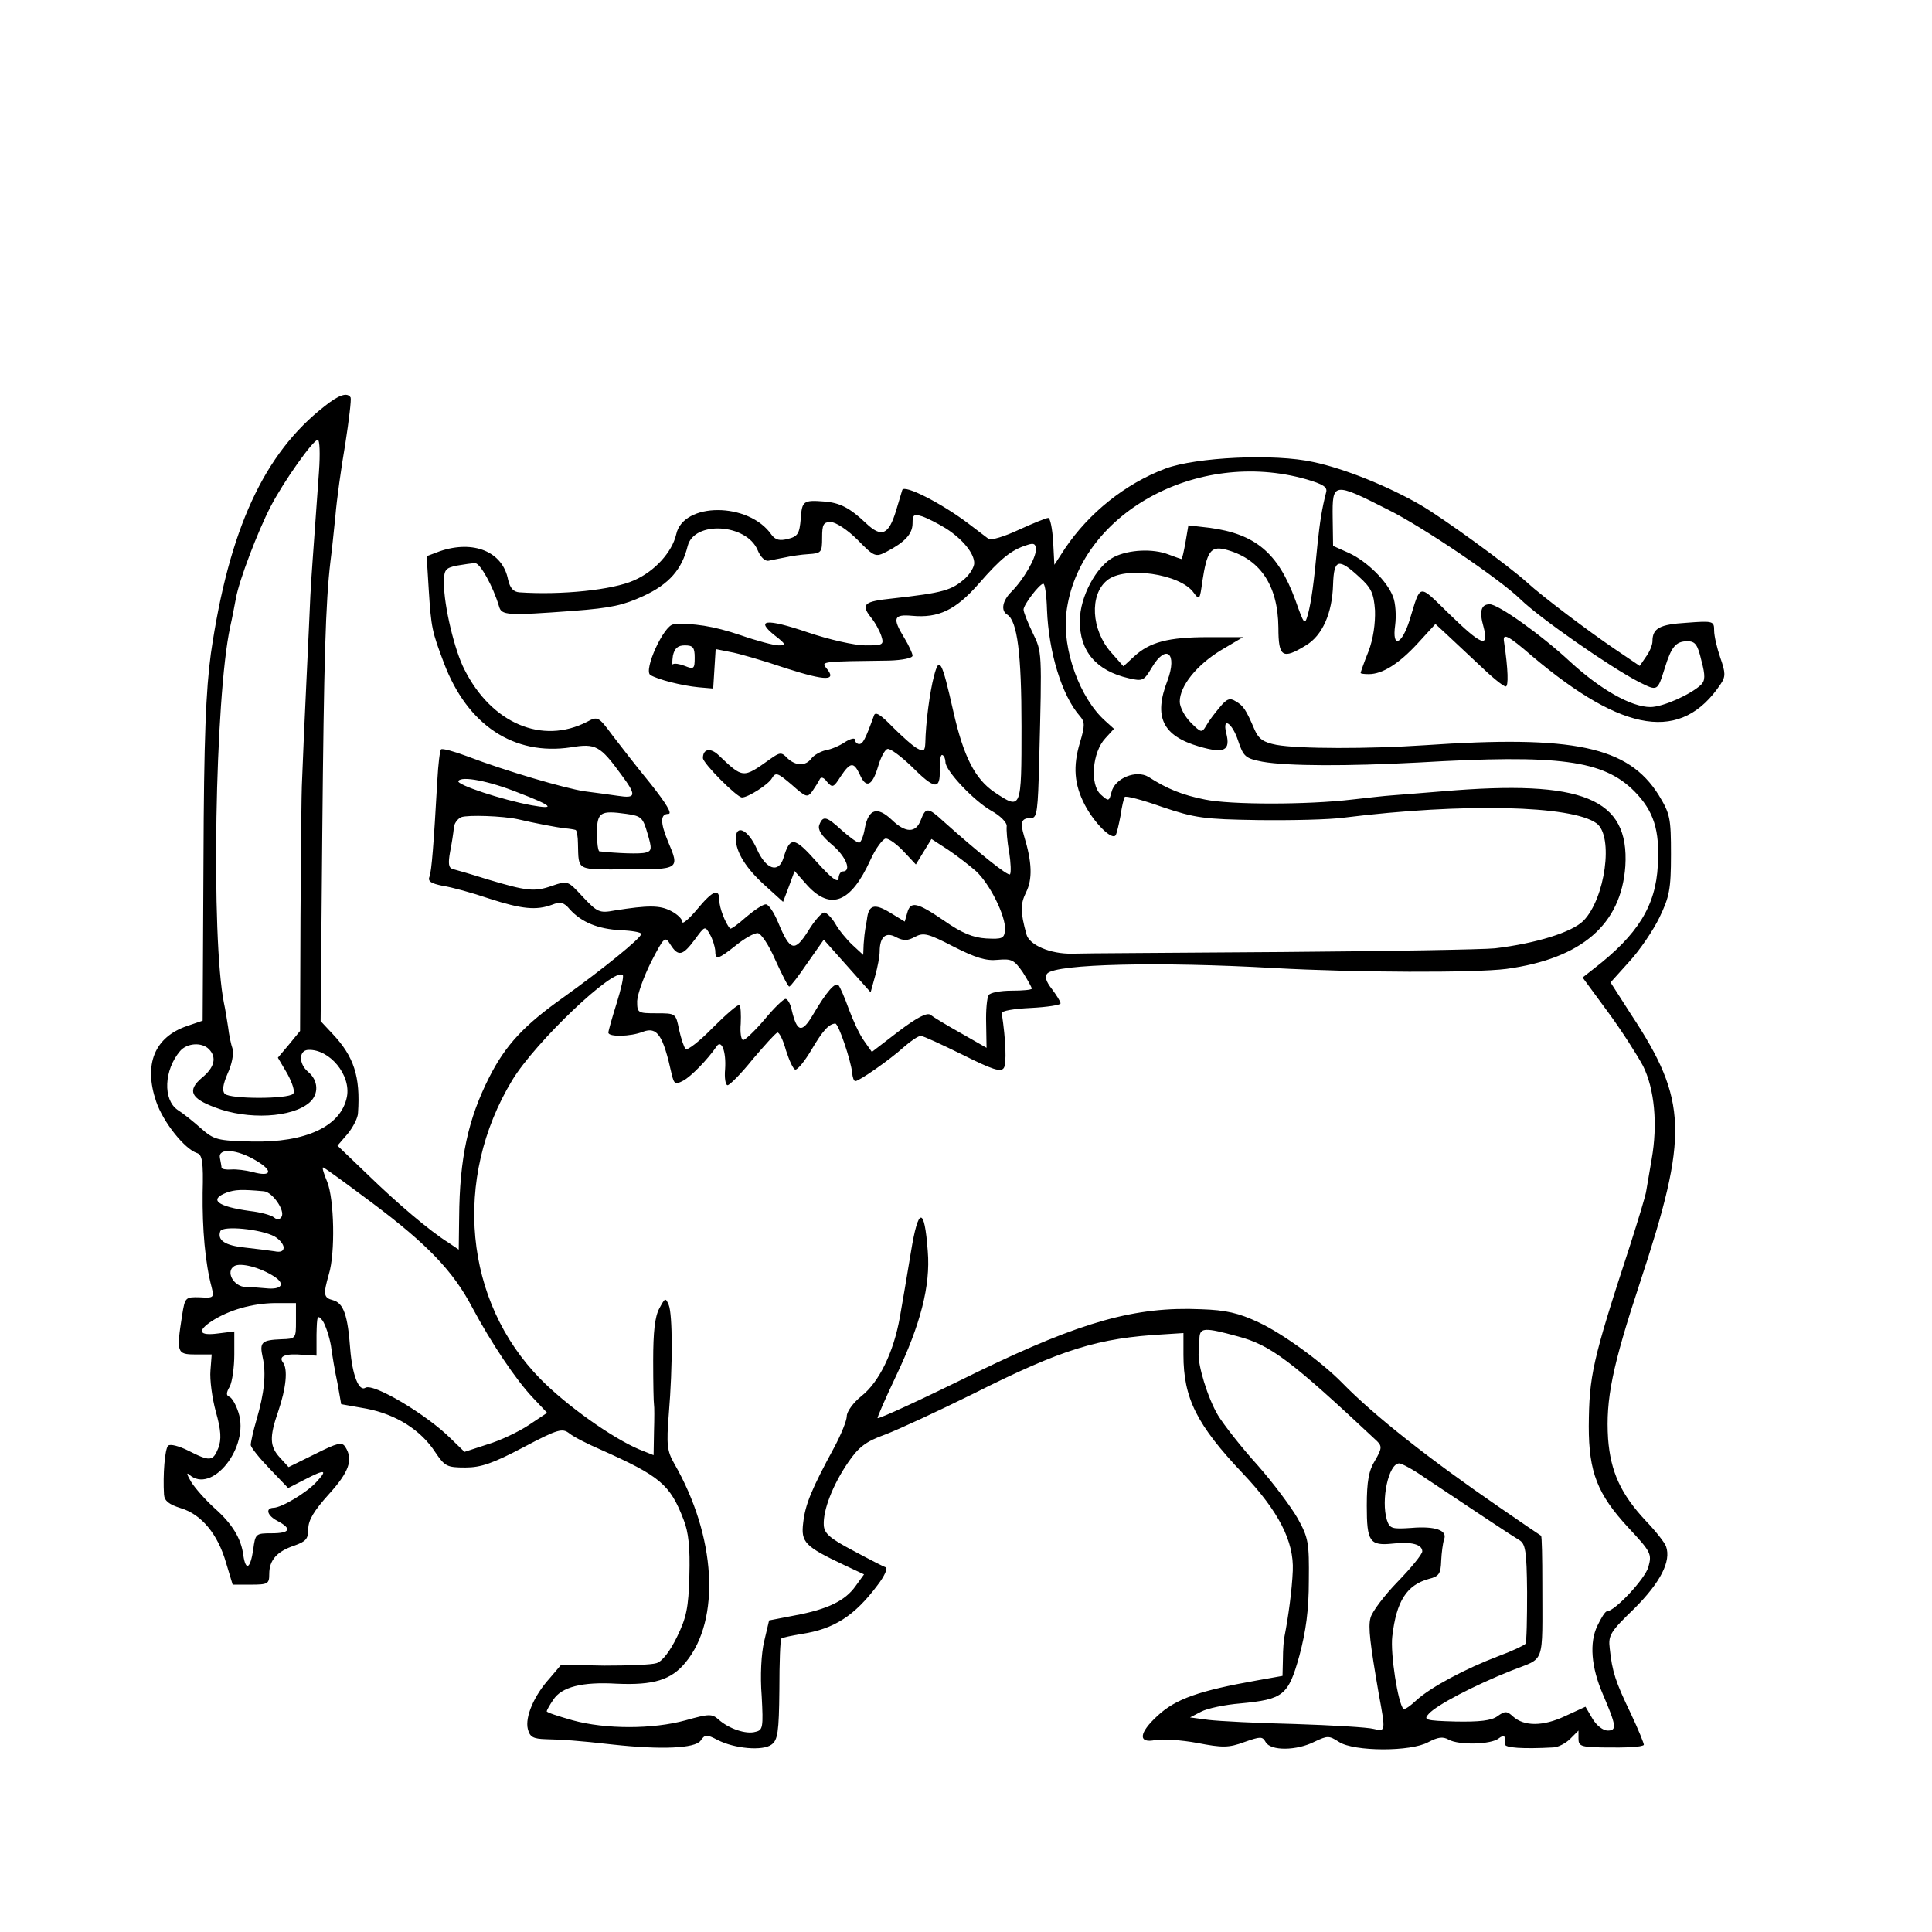 <?xml version="1.0" standalone="no"?>
<!DOCTYPE svg PUBLIC "-//W3C//DTD SVG 20010904//EN"
 "http://www.w3.org/TR/2001/REC-SVG-20010904/DTD/svg10.dtd">
<svg version="1.0" xmlns="http://www.w3.org/2000/svg"
 width="470pt" height="470pt" viewBox="0 0 470 470"
 preserveAspectRatio="xMidYMid meet">
<g transform="translate(0,470) scale(0.1,-0.1)"
fill="#000000" stroke="none">
<path d="M790 3712 c-148 -115 -233 -300 -277 -602 -12 -89 -17 -204 -18 -504
l-2 -389 -38 -13 c-79 -27 -106 -93 -75 -184 17 -50 69 -115 99 -125 13 -4 16
-21 14 -97 -1 -88 6 -170 22 -230 6 -25 5 -26 -29 -24 -35 1 -36 0 -43 -44
-14 -90 -13 -95 32 -95 l40 0 -3 -39 c-2 -22 4 -67 13 -100 13 -46 14 -68 6
-89 -13 -32 -20 -33 -73 -6 -22 11 -44 17 -49 12 -8 -8 -13 -71 -10 -119 1
-15 12 -24 41 -33 50 -15 90 -63 110 -133 l16 -53 44 0 c42 0 45 2 45 26 0 34
19 55 61 69 28 10 34 16 34 41 0 21 14 44 50 84 49 54 60 84 40 115 -8 13 -19
10 -73 -17 l-65 -32 -21 23 c-25 27 -26 50 -4 113 19 56 24 103 11 119 -11 15
7 22 50 18 l32 -2 0 51 c1 47 2 50 15 34 7 -11 16 -38 20 -60 3 -23 10 -65 16
-92 l9 -51 62 -11 c72 -14 132 -52 167 -106 23 -34 28 -37 73 -37 38 0 67 10
141 49 85 45 95 47 112 34 11 -9 45 -26 75 -39 146 -65 170 -85 203 -171 12
-30 16 -68 14 -136 -2 -78 -7 -102 -30 -149 -17 -35 -36 -60 -50 -64 -12 -4
-69 -6 -127 -6 l-105 2 -28 -33 c-38 -42 -60 -94 -53 -123 5 -20 13 -24 44
-25 40 -1 75 -3 163 -13 119 -13 199 -9 213 9 11 16 15 16 42 2 41 -21 110
-27 131 -11 15 11 18 30 19 133 0 66 2 123 5 125 2 2 24 7 49 11 79 12 129 44
185 119 17 22 25 41 20 43 -6 2 -41 20 -80 41 -57 30 -70 42 -71 62 -2 36 22
98 59 152 26 38 43 51 90 68 32 12 129 57 216 100 215 108 302 135 463 144
l47 3 0 -53 c0 -105 32 -170 145 -289 87 -92 124 -165 121 -236 -2 -48 -11
-113 -20 -159 -2 -8 -4 -33 -4 -56 l-1 -41 -62 -11 c-141 -25 -198 -45 -242
-86 -46 -42 -48 -68 -5 -59 17 3 63 0 101 -7 62 -12 77 -12 115 2 40 14 44 14
52 0 12 -22 76 -21 119 1 32 15 35 15 60 -1 36 -23 174 -24 217 0 23 12 35 14
49 6 25 -14 104 -12 122 3 13 10 18 6 15 -14 -1 -9 44 -12 117 -8 12 0 31 10
42 21 l20 20 0 -20 c0 -18 7 -20 58 -21 61 -1 95 1 101 6 1 2 -13 37 -32 77
-37 77 -45 101 -51 158 -4 32 2 41 60 97 63 63 90 115 77 151 -3 9 -25 37 -49
62 -61 65 -86 120 -92 200 -6 96 10 175 78 381 118 358 116 442 -22 651 l-50
78 45 50 c26 28 59 77 74 108 24 50 28 68 28 153 0 89 -2 99 -30 145 -74 118
-206 146 -570 121 -135 -9 -306 -9 -360 1 -31 6 -43 14 -53 37 -21 49 -27 58
-46 69 -14 9 -22 6 -39 -15 -12 -14 -27 -34 -33 -45 -10 -17 -12 -17 -37 8
-15 15 -27 38 -27 51 0 38 41 89 100 125 l54 32 -85 0 c-97 0 -142 -12 -180
-47 l-26 -24 -31 35 c-47 54 -52 139 -9 174 43 36 179 16 211 -30 14 -19 15
-17 21 28 11 71 20 85 53 78 86 -21 131 -86 132 -191 0 -72 10 -78 67 -43 40
24 64 78 66 148 2 62 13 65 63 19 30 -27 36 -40 39 -82 1 -31 -4 -69 -16 -100
-11 -27 -19 -51 -19 -52 0 -2 9 -3 20 -3 33 0 73 25 119 75 l43 47 26 -24 c14
-13 50 -47 80 -75 30 -29 59 -53 65 -53 7 0 6 41 -4 108 -4 23 8 18 68 -34
224 -189 364 -210 459 -68 12 18 12 27 -1 64 -8 23 -15 53 -15 66 0 23 -2 24
-67 19 -65 -4 -83 -13 -83 -45 0 -9 -7 -26 -16 -38 l-15 -22 -62 42 c-62 42
-175 127 -212 161 -44 40 -203 156 -260 189 -78 45 -184 88 -260 104 -94 21
-285 12 -360 -16 -98 -37 -186 -108 -244 -194 l-26 -40 -3 57 c-2 31 -7 57
-12 57 -5 0 -37 -13 -72 -29 -34 -16 -67 -26 -73 -22 -5 4 -28 21 -50 38 -65
49 -155 95 -160 81 -2 -7 -9 -30 -15 -50 -18 -59 -35 -67 -73 -31 -40 38 -64
50 -102 53 -51 4 -54 1 -57 -42 -3 -36 -7 -43 -31 -49 -20 -5 -30 -3 -40 10
-55 80 -215 80 -232 1 -10 -43 -52 -90 -103 -112 -51 -23 -176 -36 -278 -29
-15 1 -23 10 -28 31 -13 68 -84 97 -166 69 l-32 -12 5 -81 c6 -94 8 -102 37
-179 57 -151 170 -226 309 -205 60 10 71 4 122 -66 38 -51 37 -59 -8 -52 -21
3 -57 8 -81 11 -47 7 -191 49 -285 85 -32 12 -61 20 -64 17 -3 -3 -7 -37 -9
-74 -9 -160 -14 -221 -19 -235 -5 -12 3 -17 32 -23 21 -3 72 -17 113 -31 80
-26 115 -29 153 -15 20 8 29 6 43 -11 29 -32 69 -48 124 -51 27 -1 50 -5 50
-9 0 -10 -94 -86 -189 -154 -96 -68 -141 -116 -181 -195 -51 -101 -72 -196
-73 -341 l-1 -78 -25 17 c-45 28 -124 95 -198 167 l-72 69 25 29 c13 16 25 39
25 51 6 88 -10 137 -62 192 l-29 31 4 454 c4 423 8 564 20 665 3 22 8 71 12
110 3 38 14 117 24 175 9 58 15 108 13 113 -8 13 -28 7 -63 -21z m-14 -159
c-15 -211 -19 -261 -21 -303 -2 -52 -17 -356 -20 -445 -2 -33 -3 -185 -4 -337
l-1 -276 -27 -33 -27 -32 23 -39 c13 -24 19 -44 14 -49 -13 -13 -153 -13 -166
0 -7 7 -5 22 7 50 10 21 15 48 12 59 -4 11 -9 35 -11 53 -3 19 -7 45 -10 58
-32 158 -22 746 15 916 5 22 11 54 14 70 8 44 53 162 84 222 32 62 104 163
115 163 5 0 6 -35 3 -77z m2402 -19 c41 -12 52 -19 48 -32 -10 -39 -15 -70
-21 -127 -9 -97 -15 -138 -23 -169 -8 -28 -9 -27 -31 35 -42 114 -97 160 -208
175 l-52 6 -7 -41 c-4 -22 -8 -41 -10 -41 -1 0 -15 5 -31 11 -38 15 -97 12
-133 -6 -43 -22 -83 -97 -83 -155 -1 -74 40 -122 119 -140 34 -8 37 -6 56 26
35 59 63 35 38 -32 -34 -88 -12 -134 77 -160 62 -18 77 -10 66 33 -10 41 15
24 29 -19 13 -39 18 -43 59 -51 62 -11 208 -11 379 -2 343 20 450 6 526 -70
47 -48 62 -94 57 -180 -5 -99 -49 -169 -155 -251 l-28 -22 61 -83 c34 -46 72
-106 86 -132 28 -56 36 -142 21 -227 -5 -30 -11 -64 -13 -76 -1 -11 -20 -72
-40 -135 -92 -281 -99 -316 -100 -439 0 -111 21 -165 96 -246 55 -59 58 -64
49 -96 -8 -29 -82 -108 -101 -108 -4 0 -14 -16 -23 -35 -20 -41 -15 -101 13
-166 33 -77 35 -89 12 -89 -11 0 -27 12 -37 29 l-17 29 -50 -23 c-53 -25 -99
-25 -126 -1 -15 14 -20 14 -38 1 -15 -11 -44 -14 -102 -13 -74 2 -79 4 -65 19
19 21 108 68 201 105 83 33 75 9 75 212 0 62 -1 114 -3 116 -2 1 -49 33 -104
71 -167 115 -301 220 -380 301 -50 51 -145 120 -203 147 -49 23 -80 30 -140
32 -160 7 -291 -30 -541 -151 -146 -72 -238 -114 -246 -114 -2 0 18 46 45 103
59 124 84 219 77 303 -8 110 -23 109 -41 -2 -9 -54 -21 -126 -27 -159 -15 -84
-50 -157 -93 -191 -20 -16 -36 -38 -36 -49 0 -11 -14 -45 -30 -75 -56 -103
-71 -140 -76 -184 -6 -48 4 -58 99 -103 l49 -23 -21 -29 c-25 -35 -67 -56
-148 -71 l-62 -12 -12 -51 c-7 -29 -10 -84 -6 -133 4 -76 3 -83 -15 -87 -23
-7 -66 8 -90 30 -16 14 -23 14 -80 -2 -80 -22 -195 -22 -275 0 -35 10 -63 19
-63 22 0 2 7 15 16 28 20 31 70 44 154 39 90 -4 133 9 168 52 86 104 74 307
-28 484 -17 30 -19 45 -13 120 10 120 9 242 0 265 -8 19 -9 18 -23 -8 -11 -20
-15 -58 -15 -127 0 -55 1 -103 2 -107 1 -4 1 -34 0 -66 l-1 -57 -35 14 c-66
28 -176 106 -240 171 -186 189 -214 487 -69 727 57 94 249 276 269 256 3 -3
-4 -34 -15 -69 -11 -35 -20 -67 -20 -71 0 -11 54 -10 84 2 35 13 49 -8 70
-103 6 -25 9 -26 28 -16 19 10 59 51 81 83 12 19 24 -12 21 -55 -2 -21 1 -39
6 -39 5 0 33 28 61 63 29 34 55 63 60 65 4 2 14 -17 21 -43 8 -25 18 -47 23
-47 6 0 23 21 39 48 27 46 42 63 58 64 8 0 38 -90 41 -119 1 -12 4 -21 8 -21
9 0 84 52 118 83 17 15 35 27 41 27 6 0 51 -21 102 -46 72 -36 93 -43 100 -32
7 10 5 68 -5 133 -1 6 29 11 71 13 39 2 72 7 72 11 0 5 -10 20 -21 35 -15 19
-18 31 -11 38 23 23 271 29 552 13 198 -11 488 -12 565 -2 183 25 279 108 289
250 10 165 -103 211 -444 182 -52 -4 -108 -9 -125 -10 -16 -1 -59 -6 -95 -10
-109 -13 -297 -13 -359 0 -55 11 -92 26 -137 55 -30 18 -82 -3 -90 -37 -6 -23
-7 -23 -26 -6 -27 24 -21 103 11 137 l21 23 -21 19 c-62 55 -105 174 -95 262
28 241 317 402 584 326z m199 -74 c83 -41 272 -169 322 -218 46 -45 218 -165
288 -201 46 -23 45 -23 63 34 16 52 27 65 55 65 19 0 25 -8 34 -47 10 -37 9
-49 -1 -59 -26 -24 -93 -54 -123 -54 -47 0 -122 43 -195 110 -71 66 -175 140
-196 140 -21 0 -26 -17 -15 -55 14 -53 -5 -45 -84 32 -76 74 -68 75 -96 -16
-19 -60 -43 -69 -35 -12 3 23 1 54 -5 69 -14 38 -64 87 -108 107 l-38 17 -1
69 c-1 86 1 87 135 19z m-1075 -46 c40 -26 68 -60 68 -84 0 -9 -10 -26 -22
-37 -33 -29 -52 -35 -178 -49 -68 -7 -76 -14 -52 -45 11 -13 22 -34 26 -46 7
-22 4 -23 -39 -23 -26 0 -88 14 -141 32 -100 34 -128 31 -79 -8 27 -21 28 -24
9 -24 -11 0 -53 11 -93 25 -65 22 -116 30 -163 26 -23 -2 -73 -111 -56 -123
18 -11 76 -26 118 -30 l35 -3 3 48 3 48 35 -7 c19 -3 81 -21 137 -40 97 -31
124 -31 97 1 -13 16 -10 16 153 18 32 1 57 6 57 12 0 5 -9 25 -20 43 -30 49
-26 58 19 54 64 -6 106 14 162 78 54 62 79 82 117 94 17 6 22 3 22 -11 0 -21
-30 -73 -60 -103 -21 -21 -26 -45 -10 -55 25 -15 35 -96 35 -272 0 -204 0
-204 -66 -160 -47 32 -75 86 -100 197 -28 124 -34 135 -47 85 -10 -38 -20
-112 -21 -163 -1 -19 -4 -21 -19 -13 -10 5 -37 29 -60 52 -30 31 -43 39 -46
28 -21 -58 -27 -69 -36 -69 -5 0 -10 5 -10 10 0 6 -11 3 -24 -5 -13 -9 -34
-18 -47 -20 -13 -3 -29 -12 -35 -20 -14 -19 -38 -19 -59 1 -14 15 -18 14 -42
-3 -66 -47 -65 -47 -125 10 -20 19 -38 15 -38 -7 0 -13 83 -96 95 -96 15 0 65
32 73 47 9 15 14 13 48 -16 35 -31 38 -32 50 -16 7 10 15 23 18 29 3 7 10 5
18 -6 13 -15 16 -14 33 13 24 36 32 36 47 4 15 -34 30 -27 44 20 6 21 16 41
23 43 6 2 32 -17 58 -42 57 -57 71 -59 69 -7 0 22 2 37 7 34 4 -2 7 -10 7 -17
0 -21 69 -94 111 -118 22 -12 39 -29 38 -38 -1 -8 1 -37 6 -63 4 -26 5 -50 2
-54 -5 -5 -77 53 -162 129 -37 34 -43 35 -55 3 -12 -32 -37 -32 -71 1 -35 33
-56 26 -65 -20 -3 -20 -10 -36 -14 -36 -5 0 -24 14 -42 30 -37 34 -46 37 -55
13 -4 -11 5 -26 30 -47 35 -29 50 -66 27 -66 -5 0 -10 -8 -10 -17 -1 -12 -18
1 -53 40 -55 62 -65 63 -81 10 -12 -39 -43 -28 -65 22 -21 47 -51 61 -51 25 0
-33 25 -73 72 -115 l43 -39 14 37 14 38 32 -36 c56 -60 105 -41 152 62 13 29
31 53 38 53 8 0 27 -14 44 -32 l29 -31 19 31 19 31 40 -26 c21 -14 52 -38 68
-52 34 -31 73 -110 71 -143 -2 -21 -6 -23 -46 -21 -32 2 -59 13 -102 43 -66
45 -82 49 -90 19 l-6 -21 -36 22 c-38 23 -52 19 -56 -17 -1 -7 -3 -17 -4 -23
-1 -5 -3 -22 -4 -37 l-1 -26 -26 24 c-14 13 -33 36 -42 52 -9 15 -21 27 -27
27 -6 0 -24 -20 -39 -45 -33 -52 -44 -49 -73 21 -10 24 -23 44 -30 44 -7 0
-28 -14 -48 -31 -20 -18 -37 -30 -39 -28 -12 14 -26 51 -26 68 0 31 -15 26
-54 -21 -20 -24 -36 -37 -36 -31 0 7 -12 19 -28 27 -27 14 -55 14 -137 1 -37
-7 -42 -4 -77 33 -37 40 -37 40 -75 27 -43 -15 -61 -13 -158 16 -38 12 -76 23
-84 25 -10 3 -11 14 -6 42 4 20 8 46 9 57 0 11 9 23 18 27 16 6 102 3 138 -5
38 -9 95 -20 114 -22 12 -1 23 -3 26 -4 3 0 6 -16 6 -33 2 -68 -6 -63 119 -63
128 0 129 0 100 68 -19 46 -19 67 1 67 10 0 -5 25 -43 73 -32 39 -74 93 -93
118 -34 46 -36 47 -62 33 -109 -56 -232 -4 -298 127 -24 46 -50 155 -50 210 0
33 3 37 31 43 17 3 38 6 45 6 12 0 43 -55 58 -105 6 -22 19 -23 181 -11 93 7
122 14 170 36 63 29 94 65 108 122 16 62 143 54 170 -10 7 -17 18 -28 27 -26
8 2 26 5 40 8 13 3 39 7 57 8 31 2 33 4 33 40 0 32 3 38 21 38 12 0 41 -19 65
-43 41 -42 44 -43 71 -29 44 23 63 43 63 69 0 21 3 23 23 17 12 -4 38 -17 59
-30z m245 -197 c4 -103 36 -209 80 -259 12 -14 13 -22 0 -65 -17 -57 -14 -101
12 -151 23 -44 66 -87 75 -74 3 5 8 27 12 48 3 22 8 42 10 45 2 4 43 -7 91
-24 80 -27 102 -30 233 -32 80 -1 174 1 210 6 290 36 554 30 614 -14 42 -31
21 -183 -32 -237 -28 -28 -115 -55 -215 -67 -28 -3 -261 -7 -517 -9 -256 -2
-486 -3 -512 -4 -53 -1 -104 21 -111 47 -15 55 -15 73 -1 102 16 32 15 73 -5
138 -10 34 -6 43 18 43 14 0 16 20 19 138 7 272 7 265 -16 313 -12 25 -22 50
-22 56 0 12 39 63 48 63 4 0 8 -28 9 -63z m-857 -117 c0 -27 -2 -29 -24 -20
-13 5 -26 7 -29 4 -2 -3 -2 7 0 21 4 18 12 25 29 25 20 0 24 -5 24 -30z m-430
-328 c84 -32 94 -42 33 -31 -71 13 -183 50 -178 59 8 13 75 0 145 -28z m315
-99 c11 -37 11 -43 -4 -47 -13 -4 -69 -2 -113 3 -3 1 -6 21 -6 46 1 49 8 54
72 45 36 -5 40 -9 51 -47z m165 -285 c0 -24 6 -23 50 12 21 17 44 30 53 30 8
0 27 -28 43 -65 16 -35 31 -65 34 -65 3 0 23 26 44 57 l40 57 57 -64 57 -64
11 40 c6 21 11 48 11 59 0 36 15 49 40 35 18 -9 28 -9 46 1 21 11 32 8 94 -24
53 -27 79 -35 107 -32 34 3 40 0 61 -30 12 -19 22 -37 22 -40 0 -3 -22 -5 -49
-5 -28 0 -53 -5 -56 -11 -4 -6 -7 -37 -6 -69 l1 -59 -63 36 c-34 19 -67 39
-73 44 -8 7 -33 -6 -78 -40 l-65 -50 -19 27 c-11 15 -27 50 -37 77 -10 28 -21
53 -25 58 -8 9 -29 -15 -62 -71 -27 -46 -39 -44 -52 11 -3 15 -10 27 -15 27
-5 0 -28 -22 -51 -50 -23 -27 -47 -50 -52 -50 -5 0 -8 18 -6 40 1 22 0 42 -3
45 -3 3 -32 -22 -65 -55 -32 -33 -62 -56 -66 -52 -4 4 -11 25 -16 47 -8 40 -8
40 -55 40 -46 0 -47 1 -47 30 1 17 16 59 34 95 32 62 34 63 47 42 19 -30 30
-27 59 12 25 34 25 34 37 13 7 -12 12 -30 13 -39z m-1232 -240 c20 -20 14 -45
-17 -70 -36 -31 -27 -50 32 -72 80 -31 188 -25 230 12 23 20 22 54 -4 75 -23
20 -22 52 1 53 52 2 104 -61 94 -114 -14 -72 -100 -112 -231 -109 -84 2 -92 4
-124 32 -19 17 -44 37 -57 45 -36 25 -33 97 6 143 17 20 53 22 70 5z m116
-272 c42 -25 36 -40 -10 -27 -16 4 -39 7 -51 6 -13 -1 -23 1 -24 4 0 3 -2 14
-4 24 -5 25 41 22 89 -7z m281 -102 c135 -101 198 -167 244 -255 46 -86 106
-176 148 -220 l34 -36 -45 -30 c-24 -16 -70 -38 -101 -47 l-55 -18 -33 32
c-59 59 -189 136 -208 124 -16 -10 -32 31 -37 94 -6 82 -16 112 -42 119 -23 6
-24 14 -10 63 16 52 13 183 -4 225 -8 19 -13 35 -10 35 3 0 56 -39 119 -86z
m-263 28 c21 -2 52 -47 43 -62 -4 -7 -11 -8 -18 -2 -7 6 -33 13 -59 16 -80 11
-101 28 -56 45 20 7 35 8 90 3z m26 -110 c12 -7 22 -19 22 -27 0 -9 -8 -12
-22 -9 -13 2 -45 6 -72 9 -49 5 -68 18 -60 40 6 14 99 5 132 -13z m0 -98 c27
-18 17 -32 -21 -28 -12 1 -34 3 -49 3 -30 1 -50 38 -28 51 15 9 63 -3 98 -26z
m52 -107 c0 -43 0 -44 -35 -45 -49 -2 -54 -7 -46 -44 9 -40 4 -87 -15 -152 -8
-27 -14 -55 -14 -61 0 -6 21 -32 46 -58 l45 -47 39 20 c52 27 58 25 29 -6 -23
-25 -84 -62 -104 -62 -20 -1 -15 -19 10 -32 36 -19 31 -30 -14 -30 -39 0 -40
-1 -45 -40 -7 -46 -18 -53 -24 -14 -5 41 -27 77 -70 115 -21 19 -47 48 -57 64
-10 17 -12 24 -5 18 55 -50 148 67 120 151 -6 19 -16 36 -22 38 -8 3 -8 10 1
25 6 12 11 47 11 78 l0 56 -40 -5 c-46 -6 -51 6 -15 30 42 27 97 43 153 44
l52 0 0 -43z m2291 -38 c80 -21 130 -59 339 -255 12 -12 12 -18 -5 -47 -15
-24 -20 -50 -20 -110 0 -88 7 -98 64 -92 44 5 71 -2 71 -19 0 -7 -27 -40 -60
-74 -33 -34 -63 -74 -66 -88 -6 -22 -1 -62 20 -184 17 -92 17 -93 -12 -86 -15
4 -101 9 -192 12 -91 2 -185 7 -210 10 l-45 6 27 14 c15 8 58 17 95 20 105 10
117 19 144 116 16 60 23 111 23 183 1 92 -1 104 -27 151 -16 28 -60 87 -98
130 -39 43 -82 98 -96 121 -25 42 -50 124 -47 153 0 8 2 25 2 37 2 23 13 24
93 2z m454 -343 c114 -76 213 -142 230 -152 16 -9 19 -25 20 -127 0 -65 -1
-121 -4 -126 -4 -4 -33 -18 -66 -30 -79 -30 -164 -75 -199 -107 -15 -14 -29
-24 -32 -21 -13 13 -32 134 -27 176 10 86 35 125 89 140 25 6 29 13 30 44 1
20 4 43 7 52 9 22 -21 33 -80 28 -46 -3 -52 -2 -59 19 -15 49 4 138 30 138 6
0 34 -15 61 -34z"/>
</g>
</svg>
